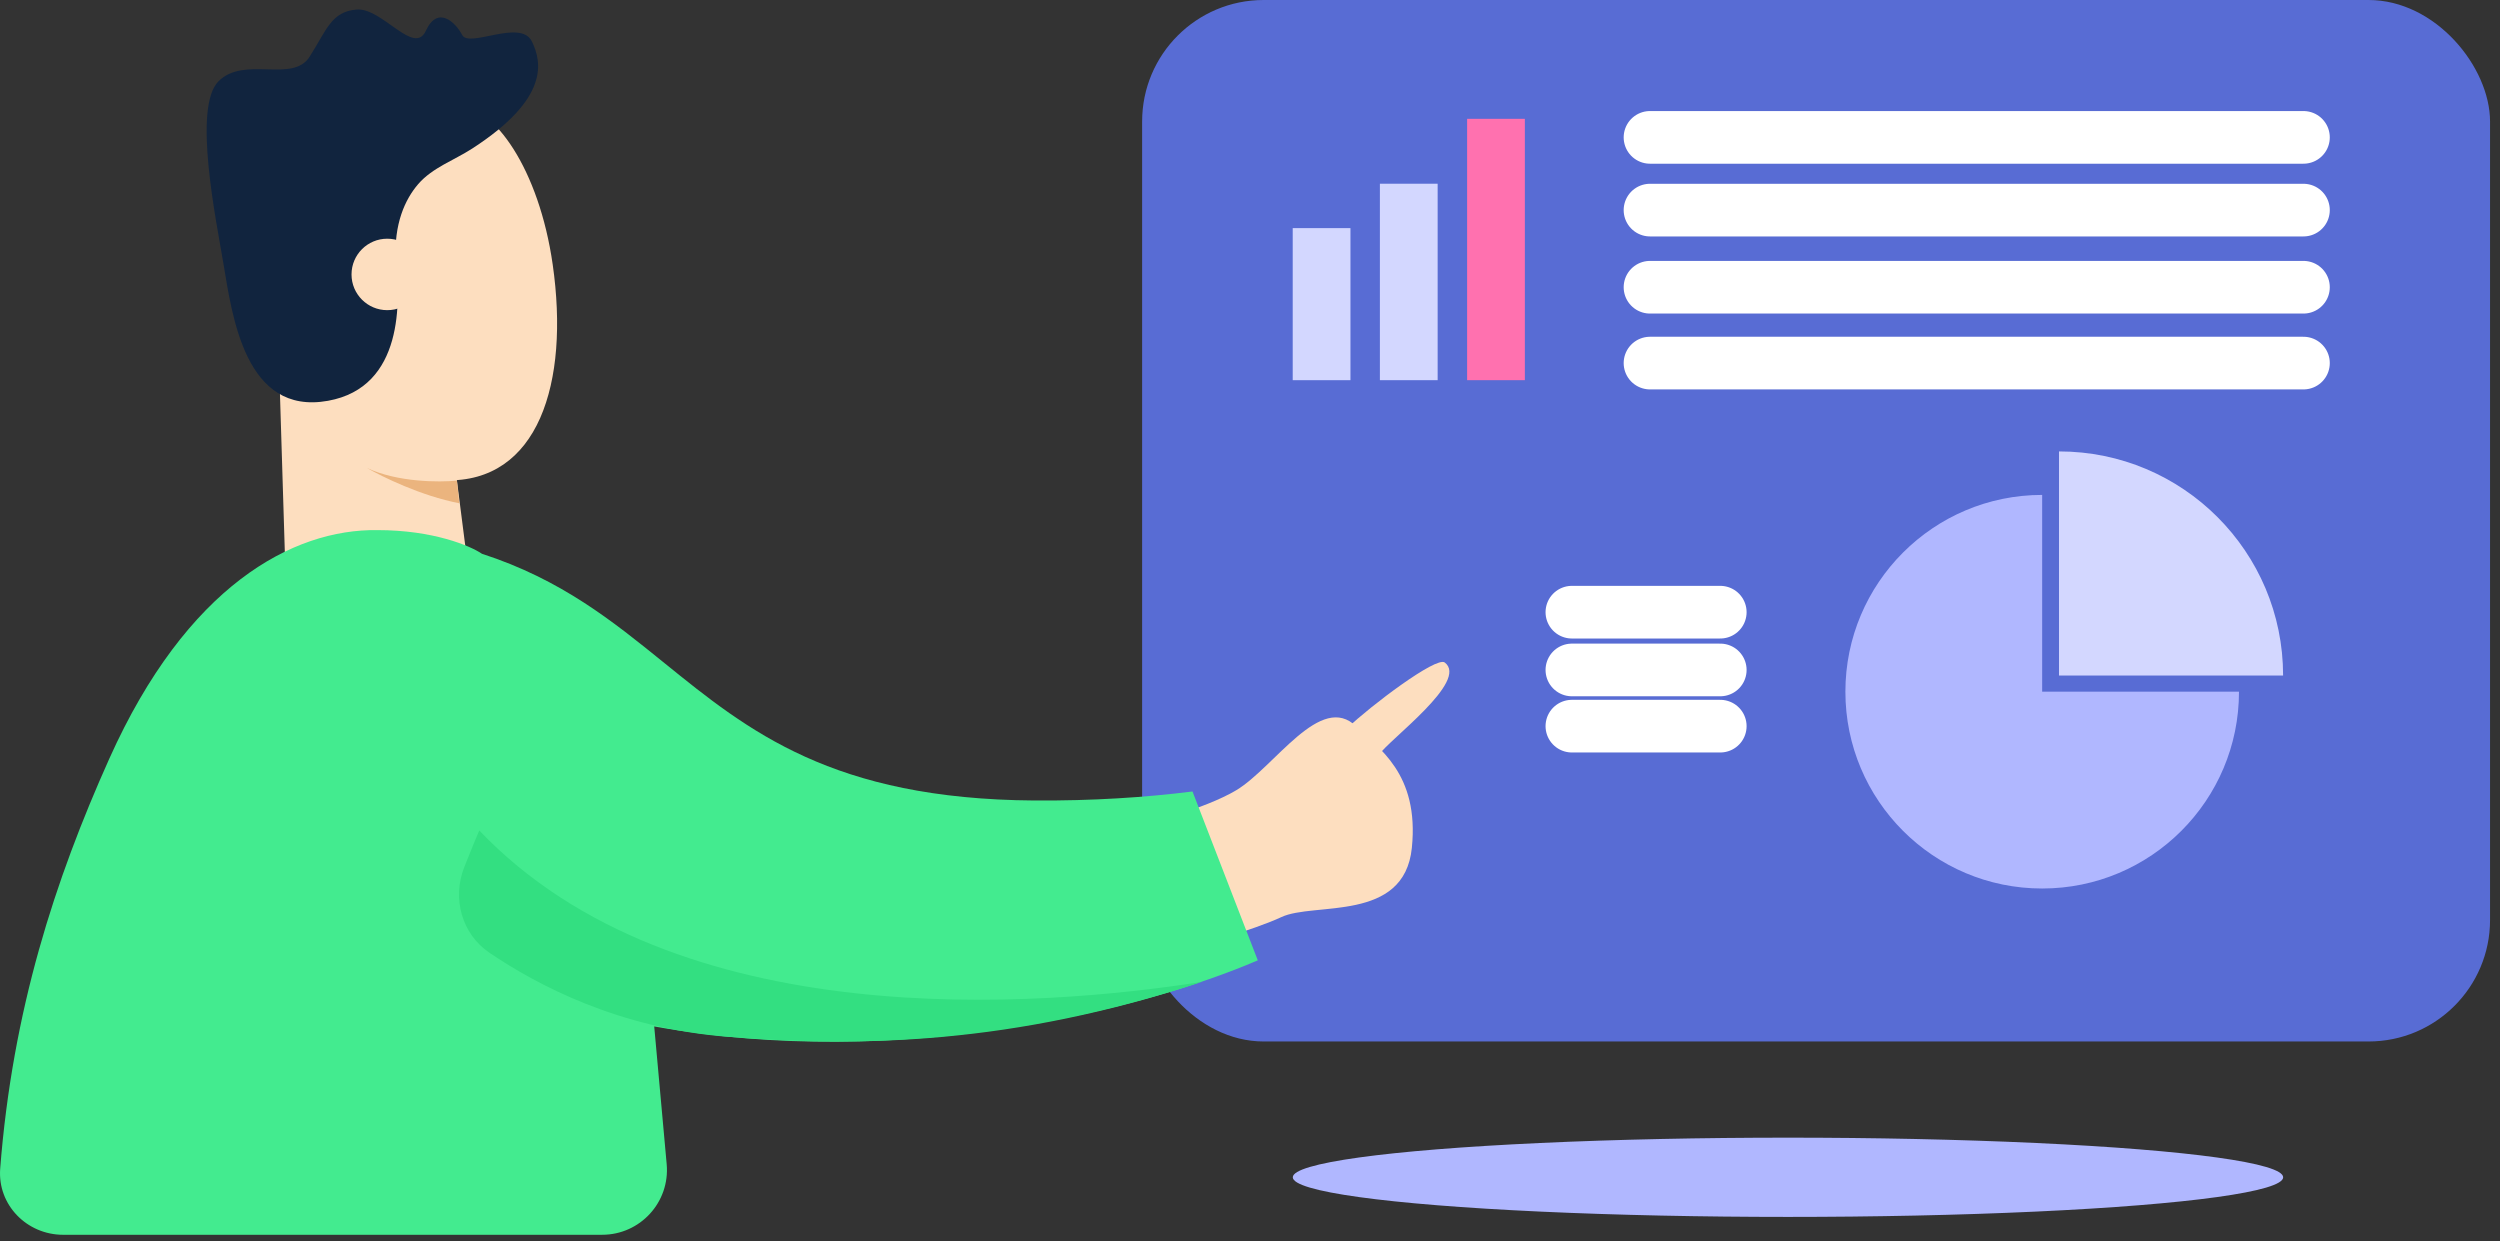 <svg width="141" height="70" viewBox="0 0 141 70" fill="none" xmlns="http://www.w3.org/2000/svg">
<rect x="0" y="0" width="141" height="70" fill="#333333" stroke="none"/>
<ellipse cx="100.842" cy="66.399" rx="27.929" ry="2.235" fill="#B0B7FF"/>
<rect x="64.416" width="76.023" height="58.74" rx="6.854" fill="#586CD4"/>
<path fill-rule="evenodd" clip-rule="evenodd" d="M128.767 38.099H116.128V25.46C123.109 25.46 128.767 31.119 128.767 38.099C128.767 38.099 128.767 38.099 128.767 38.099Z" fill="#D3D7FF"/>
<path fill-rule="evenodd" clip-rule="evenodd" d="M115.178 27.913C109.049 27.914 104.08 32.883 104.08 39.012C104.08 45.142 109.049 50.112 115.179 50.112C121.309 50.112 126.279 45.142 126.279 39.012C126.279 39.012 126.279 39.011 126.279 39.011H115.178V27.913Z" fill="#B0B7FF"/>
<path d="M93.06 20.478H129.915" stroke="white" stroke-width="2.97" stroke-linecap="round"/>
<path d="M93.06 16.2H129.915" stroke="white" stroke-width="2.97" stroke-linecap="round"/>
<path d="M93.06 11.85H129.915" stroke="white" stroke-width="2.97" stroke-linecap="round"/>
<path d="M93.06 7.748H129.915" stroke="white" stroke-width="2.97" stroke-linecap="round"/>
<rect x="72.909" y="12.866" width="3.257" height="8.576" fill="#D3D7FF"/>
<rect x="77.826" y="10.362" width="3.257" height="11.08" fill="#D3D7FF"/>
<rect x="82.745" y="6.702" width="3.257" height="14.74" fill="#FF71AF"/>
<path d="M97.023 34.527H88.654" stroke="white" stroke-width="2.97" stroke-linecap="round"/>
<path d="M97.023 37.785H88.654" stroke="white" stroke-width="2.97" stroke-linecap="round"/>
<path d="M97.023 40.955H88.654" stroke="white" stroke-width="2.97" stroke-linecap="round"/>
<path d="M81.482 37.364C81.006 37.007 77.275 39.827 75.994 41.058C76.314 41.628 77.294 43.274 77.77 42.572C78.365 41.694 82.867 38.404 81.482 37.364Z" fill="#FDDEBF"/>
<path d="M26.706 34.416L25.635 26.041L15.701 19.336L16.189 35.18L26.706 34.416Z" fill="#FDDEBF"/>
<path d="M31.172 14.916C30.401 9.542 27.858 5.91 25.694 5.91C16.263 4.777 15.892 13.656 15.755 17.855C15.617 22.053 19.884 26.951 25.115 27.091C30.345 27.231 32.135 21.633 31.172 14.916Z" fill="#FDDEBF"/>
<path d="M18.5 22.605C22.79 21.832 22.578 16.93 22.319 14.695C22.208 12.629 22.845 11.241 23.588 10.381C24.387 9.457 25.611 9.04 26.637 8.376C31.011 5.547 30.564 3.485 29.994 2.331C29.363 1.052 26.463 2.719 26.071 1.978C25.68 1.237 24.68 0.294 24.018 1.736C23.357 3.178 21.555 0.426 20.12 0.538C18.685 0.65 18.423 1.689 17.461 3.201C16.499 4.713 13.771 3.121 12.319 4.589C10.868 6.058 12.186 12.391 12.596 14.835C13.096 17.817 13.822 23.448 18.5 22.605Z" fill="#11243E"/>
<circle cx="21.841" cy="15.478" r="2.015" fill="#FDDEBF"/>
<path d="M69.725 44.569C67.994 45.608 64.396 46.586 62.813 46.945L65.668 53.888C67.255 53.455 70.798 52.416 72.269 51.724C74.109 50.858 79.195 52.048 79.628 47.823C80.061 43.598 77.702 42.172 76.499 40.979C74.492 38.989 71.889 43.27 69.725 44.569Z" fill="#FDDEBF"/>
<path d="M20.693 26.39C22.414 27.206 24.795 27.207 25.77 27.106L25.902 28.384C23.746 27.967 21.531 26.881 20.693 26.39Z" fill="#EBB47E"/>
<path fill-rule="evenodd" clip-rule="evenodd" d="M37.484 37.405C42.204 41.226 46.953 45.072 58.336 45.148C61.593 45.169 64.569 44.977 67.257 44.64L70.939 54.163C64.508 56.932 50.812 60.395 36.898 57.891L37.601 65.659C37.794 67.798 36.11 69.641 33.963 69.641H32.119V69.642H3.562C1.511 69.642 -0.149 67.951 0.011 65.906C0.708 56.971 3.093 49.64 6.166 42.786C10.531 33.055 16.501 29.83 21.291 29.898C24.443 29.898 26.533 30.789 27.184 31.234C31.651 32.681 34.562 35.038 37.484 37.405Z" fill="#43EB8F"/>
<path d="M41.057 58.478C34.896 57.997 30.316 55.569 27.608 53.738C26.046 52.681 25.491 50.672 26.181 48.917C26.536 48.016 26.861 47.234 27.03 46.839C38.134 58.478 58.633 56.803 67.784 55.38C57.087 58.918 48.556 59.064 41.057 58.478Z" fill="#33DF81"/>
</svg>
